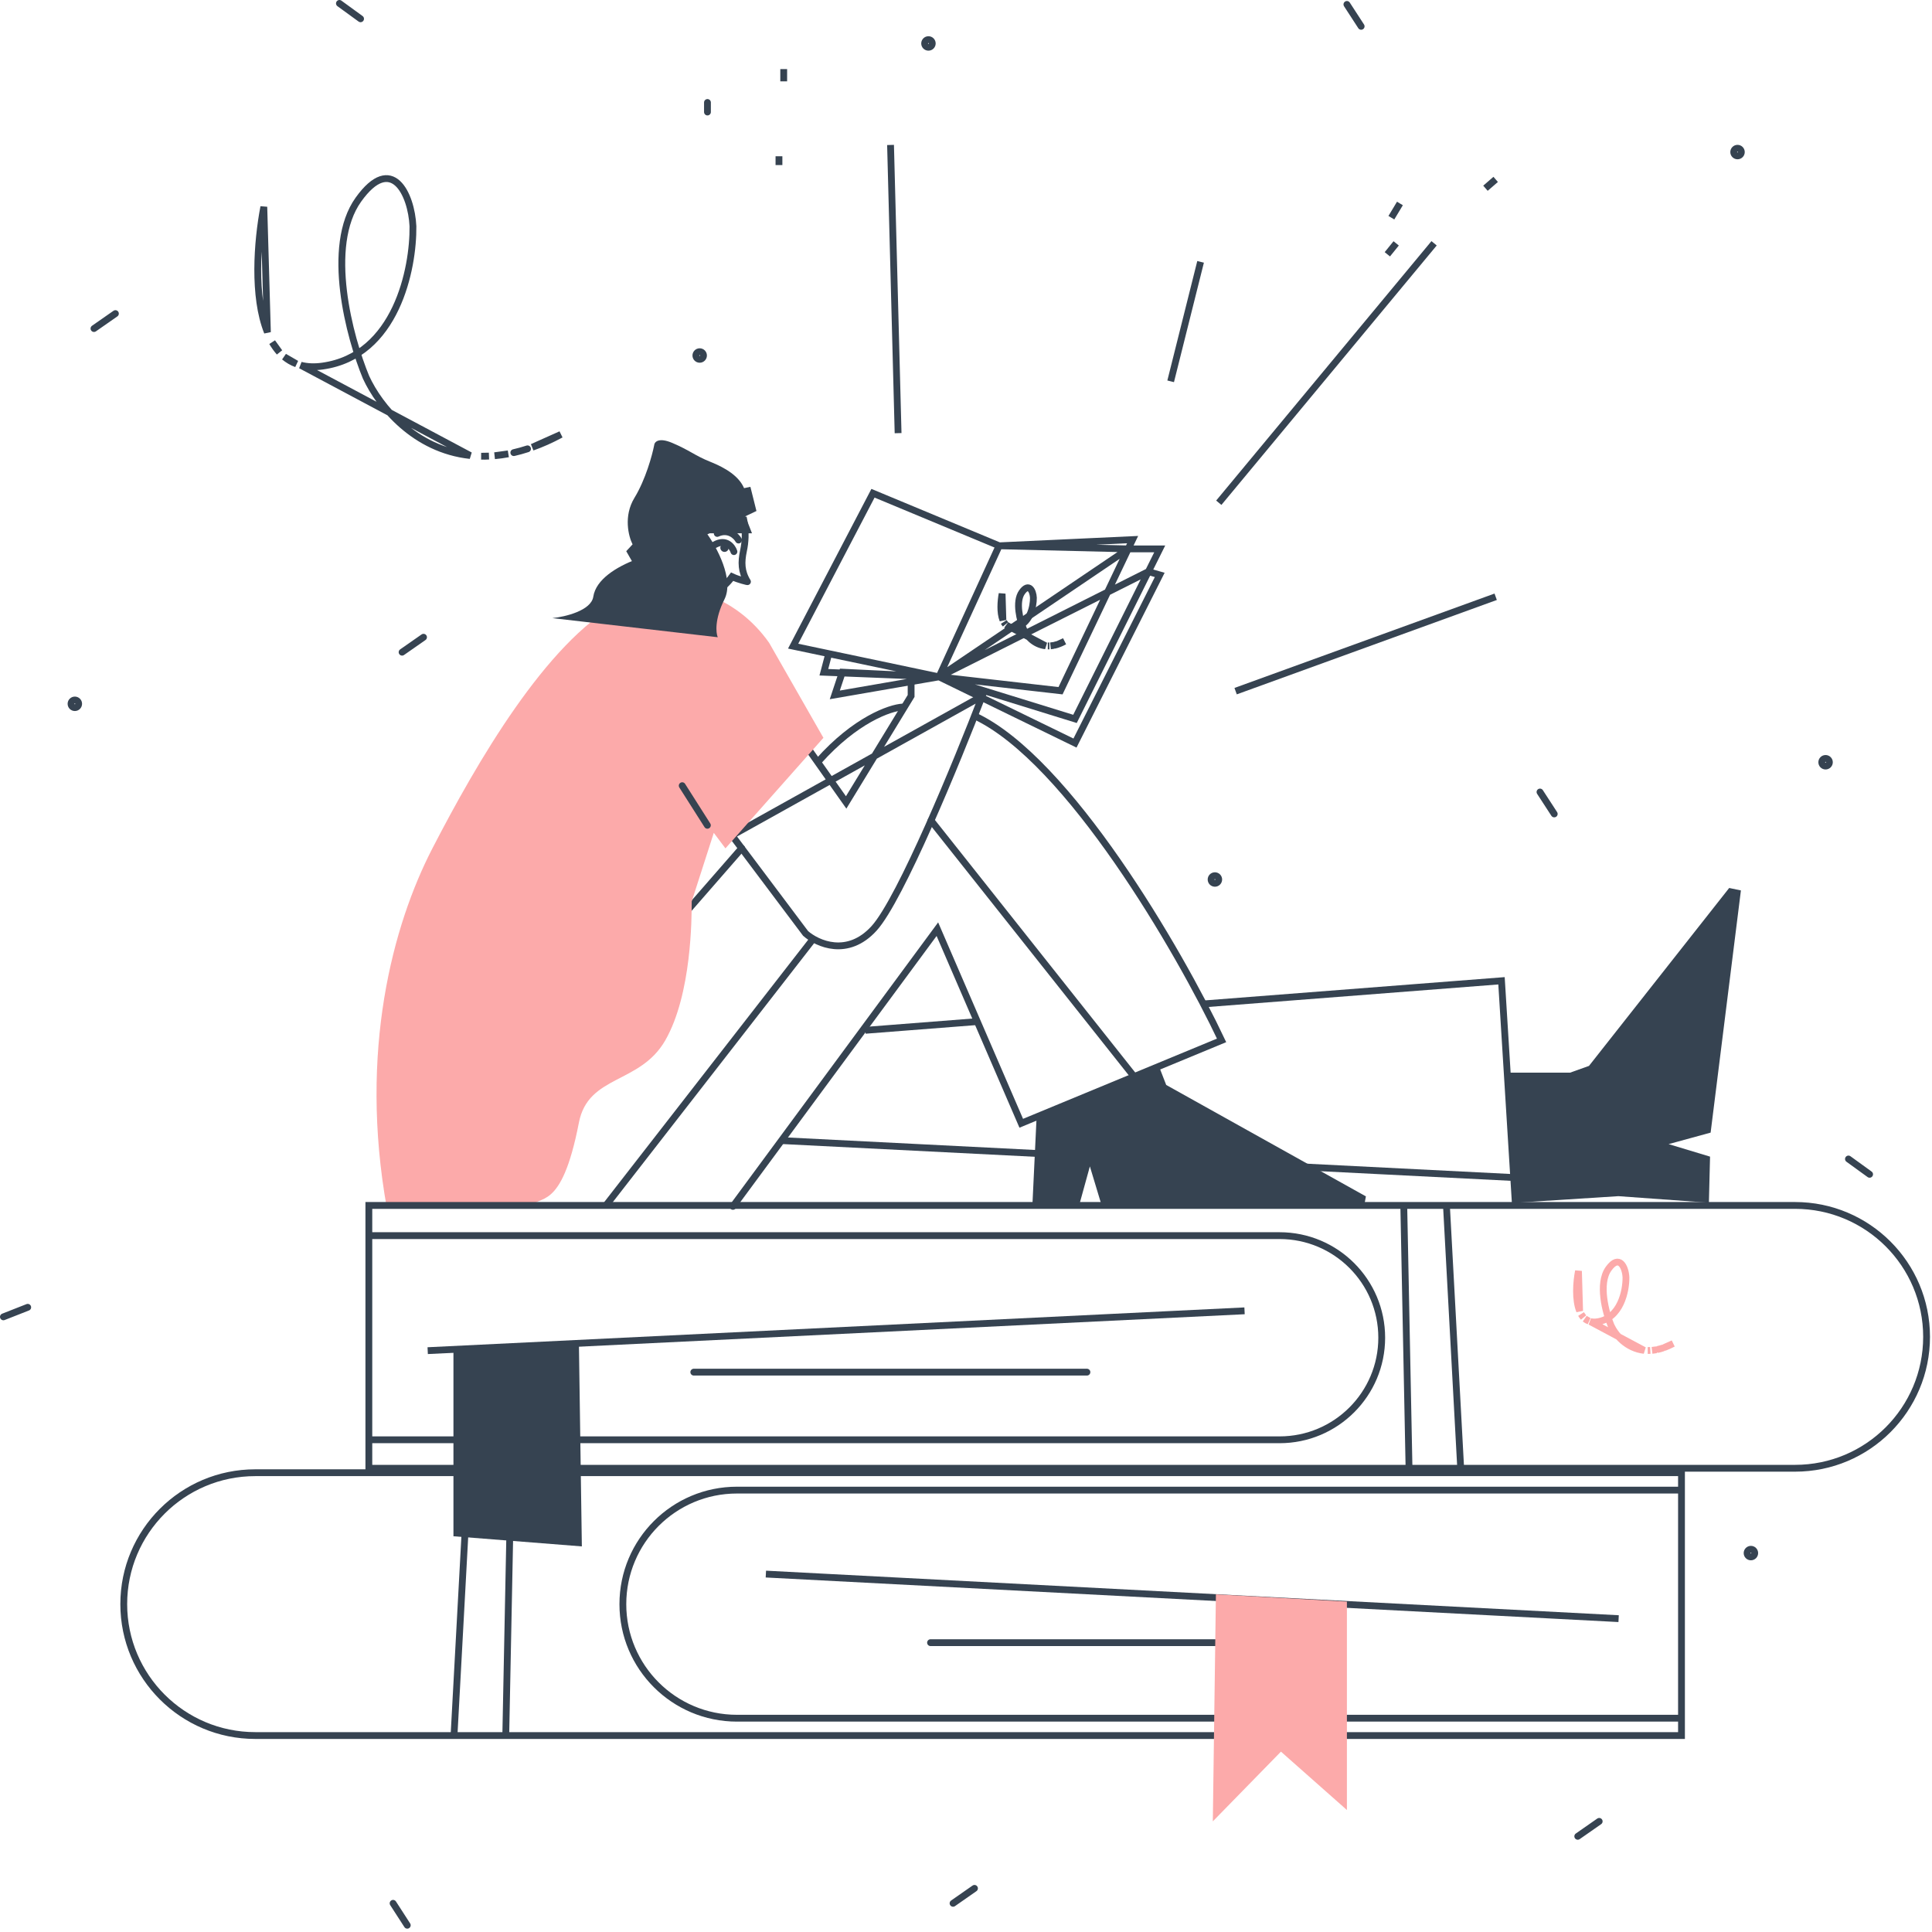 <svg width="100" height="100" viewBox="0 0 567 567" fill="none" xmlns="http://www.w3.org/2000/svg">
<path d="M356.548 259.232C357.166 259.232 357.667 258.732 357.667 258.114C357.667 257.496 357.166 256.996 356.548 256.996C355.93 256.996 355.429 257.496 355.429 258.114C355.429 258.732 355.93 259.232 356.548 259.232Z" stroke="#364351" stroke-width="2"/>
<path d="M272.48 13.869C273.098 13.869 273.599 13.368 273.599 12.751C273.599 12.133 273.098 11.632 272.48 11.632C271.862 11.632 271.361 12.133 271.361 12.751C271.361 13.368 271.862 13.869 272.48 13.869Z" stroke="#364351" stroke-width="2"/>
<path d="M21.965 207.671C22.583 207.671 23.084 207.17 23.084 206.553C23.084 205.935 22.583 205.434 21.965 205.434C21.347 205.434 20.846 205.935 20.846 206.553C20.846 207.17 21.347 207.671 21.965 207.671Z" stroke="#364351" stroke-width="2"/>
<path d="M509.927 45.747C510.545 45.747 511.046 45.247 511.046 44.629C511.046 44.012 510.545 43.511 509.927 43.511C509.309 43.511 508.808 44.012 508.808 44.629C508.808 45.247 509.309 45.747 509.927 45.747Z" stroke="#364351" stroke-width="2"/>
<path d="M535.768 224.822C536.386 224.822 536.887 224.322 536.887 223.704C536.887 223.087 536.386 222.586 535.768 222.586C535.15 222.586 534.649 223.087 534.649 223.704C534.649 224.322 535.15 224.822 535.768 224.822Z" stroke="#364351" stroke-width="2"/>
<path d="M205.344 105.453C205.962 105.453 206.462 104.952 206.462 104.335C206.462 103.717 205.962 103.216 205.344 103.216C204.726 103.216 204.225 103.717 204.225 104.335C204.225 104.952 204.726 105.453 205.344 105.453Z" stroke="#364351" stroke-width="2"/>
<path d="M513.854 456.914C514.472 456.914 514.973 456.414 514.973 455.796C514.973 455.179 514.472 454.678 513.854 454.678C513.236 454.678 512.735 455.179 512.735 455.796C512.735 456.414 513.236 456.914 513.854 456.914Z" stroke="#364351" stroke-width="2"/>
<path d="M542.482 340.141L548.689 344.634" stroke="#364351" stroke-width="2" stroke-linecap="round"/>
<path d="M99.614 1L105.821 5.515" stroke="#364351" stroke-width="2" stroke-linecap="round"/>
<path d="M285.991 554.195L279.7 558.583" stroke="#364351" stroke-width="2" stroke-linecap="round"/>
<path d="M469.328 534.532L463.037 538.92" stroke="#364351" stroke-width="2" stroke-linecap="round"/>
<path d="M33.871 92.035L27.58 96.423" stroke="#364351" stroke-width="2" stroke-linecap="round"/>
<path d="M124.295 187.015L118.003 191.404" stroke="#364351" stroke-width="2" stroke-linecap="round"/>
<path d="M1 386.47L8.136 383.664" stroke="#364351" stroke-width="2" stroke-linecap="round"/>
<path d="M395.289 1.295L399.469 7.73" stroke="#364351" stroke-width="2" stroke-linecap="round"/>
<path d="M451.954 232.439L456.134 238.873" stroke="#364351" stroke-width="2" stroke-linecap="round"/>
<path d="M115.364 558.582L119.523 565.017" stroke="#364351" stroke-width="2" stroke-linecap="round"/>
<path d="M150.79 132.838C152.12 132.542 153.45 132.162 154.822 131.719M77.426 60.706C75.462 70.917 74.28 87.077 78.481 97.499L77.426 60.706ZM164.618 127.5C161.726 129.061 158.918 130.306 156.216 131.255L164.618 127.5ZM79.896 100.453C80.529 101.529 81.226 102.5 82.007 103.386L79.896 100.453ZM83.421 104.715C84.477 105.58 85.659 106.297 86.989 106.782L83.421 104.715ZM88.256 107.183C90.135 107.668 92.267 107.774 94.674 107.436C116.272 104.419 121.339 78.828 121.191 66.402C120.747 56.971 115.005 44.861 105.188 58.575C95.392 72.288 102.591 99.061 107.426 110.728C111.395 119.377 121.74 131.93 137.975 133.682L88.256 107.183ZM141.226 133.892C141.965 133.914 142.725 133.892 143.485 133.85L141.226 133.892ZM145.174 133.745C146.462 133.639 147.792 133.449 149.164 133.196L145.174 133.745Z" stroke="#364351" stroke-width="2" stroke-linecap="round"/>
<path d="M486.62 396.006C487.042 395.901 487.464 395.795 487.907 395.648M463.248 373.01C462.615 376.259 462.235 381.407 463.586 384.74L463.248 373.01ZM491.032 394.297C490.103 394.783 489.216 395.184 488.351 395.5L491.032 394.297ZM464.03 385.69C464.22 386.027 464.452 386.344 464.705 386.618L464.03 385.69ZM465.149 387.04C465.486 387.314 465.866 387.546 466.289 387.694L465.149 387.04ZM466.69 387.842C467.281 387.989 467.956 388.032 468.738 387.926C475.62 386.956 477.246 378.812 477.182 374.846C477.035 371.829 475.198 367.989 472.073 372.356C468.949 376.723 471.25 385.268 472.791 388.981C474.058 391.745 477.351 395.732 482.524 396.302L466.69 387.842ZM483.579 396.344C483.812 396.344 484.065 396.344 484.297 396.323L483.579 396.344ZM484.846 396.302C485.268 396.259 485.691 396.196 486.113 396.133L484.846 396.302Z" stroke="#FCAAAA" stroke-width="2" stroke-linecap="round"/>
<path d="M444.775 354.149L440.658 287.839L353.17 294.633M253.964 302.375L286.709 299.823L253.964 302.375Z" stroke="#364351" stroke-width="2"/>
<path d="M229.39 334.739L443.783 345.562" stroke="#364351" stroke-width="2"/>
<path d="M215.097 354.044L275.098 272.692L299.714 329.655L358.511 305.33C346.076 279.001 313.479 222.987 286.118 210.139" stroke="#364351" stroke-width="2" stroke-linecap="round"/>
<path d="M302.945 354.55L304.211 327.988L340.123 312.925L342.255 318.41L400.862 351.111L400.229 354.55H323.55L319.855 342.313L316.477 354.55H302.945Z" fill="#364351"/>
<path d="M501.524 352.968L474.965 351.048L444.944 352.968L442.347 314.803H460.778L466.33 312.819L507.478 260.603L510.919 261.321L502.031 332.398L489.701 335.773L501.862 339.444L501.524 352.968Z" fill="#364351"/>
<path d="M273.24 240.814L332.861 315.984M177.771 353.833L238.405 275.857L177.771 353.833Z" stroke="#364351" stroke-width="2" stroke-linecap="round"/>
<path d="M264.901 207.501C261.206 207.712 251.051 211.214 240.115 223.514" stroke="#364351" stroke-width="2" stroke-linecap="round"/>
<path d="M217.673 248.936L201.649 267.312" stroke="#364351" stroke-width="2" stroke-linecap="round"/>
<path d="M236.42 218.641L248.328 235.497L267.392 204.252V200.138M214.823 245.181L236.42 273.937C239.883 276.996 248.771 280.983 256.519 272.46C264.267 263.937 280.925 223.451 288.272 204.273L214.823 245.181Z" stroke="#364351" stroke-width="2" stroke-linecap="round"/>
<path d="M331.087 161.087H340.355L337.04 167.754M275.583 198.64L244.992 203.936L247.209 197.269L275.583 198.64ZM275.583 198.64L241.783 197.29L243.219 191.847L275.583 198.64ZM275.583 198.64L232.768 189.632L256.202 144.758L293.212 160.159L275.583 198.64ZM275.583 198.64L293.233 160.18L275.583 198.64ZM275.583 198.64L311.242 202.712L331.087 161.108L275.583 198.64ZM275.583 198.64L315.485 210.982L337.019 167.754L275.583 198.64ZM275.583 198.64L315.485 218.071L340.355 168.724L337.04 167.775L275.583 198.64ZM293.233 160.18L332.396 158.365L331.087 161.087L293.233 160.18Z" stroke="#364351" stroke-width="2"/>
<path d="M207.624 30.073V32.879M357.688 147.543L420.876 71.402L357.688 147.543ZM343.564 111.909L352.347 76.845L343.564 111.909ZM362.628 202.839L438.948 175.138L362.628 202.839ZM263.57 127.12L261.354 42.541L263.57 127.12ZM410.848 59.714L408.336 63.892L410.848 59.714ZM407.154 74.63L409.75 71.423L407.154 74.63ZM435.95 55.242L438.948 52.647L435.95 55.242ZM230.002 20.283V23.87V20.283ZM228.609 45.853V48.448V45.853Z" stroke="#364351" stroke-width="2" stroke-linecap="round"/>
<path d="M309.51 189.357C309.785 189.294 310.08 189.21 310.355 189.125M294.099 174.252C293.697 176.404 293.444 179.779 294.331 181.973L294.099 174.252ZM312.403 188.218C311.79 188.556 311.199 188.809 310.65 189.02L312.403 188.218ZM294.626 182.585C294.753 182.817 294.901 183.007 295.07 183.197L294.626 182.585ZM295.386 183.471C295.598 183.661 295.851 183.809 296.125 183.893L295.386 183.471ZM296.379 183.999C296.78 184.104 297.223 184.125 297.73 184.041C302.248 183.408 303.303 178.028 303.282 175.433C303.198 173.45 301.973 170.918 299.925 173.788C297.878 176.657 299.398 182.269 300.411 184.716C301.256 186.53 303.43 189.146 306.829 189.526L296.379 183.999ZM307.505 189.568C307.652 189.568 307.821 189.568 307.969 189.568H307.505ZM308.328 189.547C308.603 189.526 308.877 189.484 309.173 189.421L308.328 189.547Z" stroke="#364351" stroke-width="2" stroke-linecap="round"/>
<path d="M225.717 188.641L241.656 216.532L212.902 248.979L209.482 244.422L203 264.57C203 269.317 203 291.786 195.252 305.309C187.821 318.263 172.641 315.352 169.896 329.466C164.661 356.428 158.137 350.078 155.392 354.53H113.527C105.272 308.432 115.301 271.427 126.912 248.958C139.938 223.747 160.227 188.62 181.592 176.953C198.672 167.649 216.216 175.138 225.717 188.641Z" fill="#FCAAAA"/>
<path d="M207.603 242.206L200.214 230.581" stroke="#364351" stroke-width="2" stroke-linecap="round"/>
<path d="M218.138 151.826C218.56 153.661 218.75 155.623 218.686 157.67C218.644 159.041 218.475 160.349 218.201 161.615C217.483 165.012 217.525 167.733 219.362 170.708C219.468 170.771 216.786 170.159 214.865 169.252C212.226 172.881 208.468 175.096 204.351 174.948C198.419 174.737 193.563 169.653 191.895 162.733" stroke="#364351" stroke-width="2"/>
<path d="M216.744 158.492C216.026 157.227 213.767 155.053 210.495 156.551" stroke="#364351" stroke-width="2" stroke-linecap="round"/>
<path d="M209.228 171.657C208.468 171.362 206.906 170.244 206.8 168.26" stroke="#364351" stroke-width="2" stroke-linecap="round"/>
<path d="M215.393 161.889C214.907 160.433 213.091 158.007 209.735 159.884" stroke="#364351" stroke-width="2" stroke-linecap="round"/>
<path d="M212.627 161.972C213.303 161.972 213.852 161.425 213.852 160.749C213.852 160.073 213.303 159.525 212.627 159.525C211.951 159.525 211.403 160.073 211.403 160.749C211.403 161.425 211.951 161.972 212.627 161.972Z" fill="#364351"/>
<path d="M220.692 156.509L218.433 150.707L212.121 149.336L191.536 160.159C191.769 160.792 191.114 162.459 186.617 164.188C181.001 166.362 174.9 169.99 174.119 175.117C173.486 179.21 165.843 181.024 162.106 181.404L210.643 187.016C210.094 185.729 209.693 181.72 212.606 175.898C215.52 170.075 210.347 160.539 207.392 156.509H220.692Z" fill="#364351"/>
<path d="M186.659 166.783L222.001 149.968L220.227 142.88L218.37 143.26C216.828 139.715 212.965 137.331 208.489 135.538C204.013 133.766 202.388 132.141 197.3 129.989C193.225 128.259 192.043 129.736 191.98 130.685C191.41 133.597 189.467 140.749 186.195 146.108C182.922 151.466 184.464 157.437 185.646 159.758L183.788 161.762L186.659 166.783Z" fill="#364351"/>
<path fill-rule="evenodd" clip-rule="evenodd" d="M108.249 353.77H526.817C548.119 353.77 565.409 371.027 565.409 392.336C565.409 413.623 548.14 430.902 526.817 430.902H108.249V353.77Z" stroke="#364351" stroke-width="2"/>
<path d="M107.404 362.631H375.527C392.079 362.631 405.506 376.049 405.506 392.59C405.506 409.13 392.079 422.548 375.527 422.548H107.404" stroke="#364351" stroke-width="2"/>
<path d="M203.613 402.695H318.99M125.519 396.387L365.246 384.699L125.519 396.387Z" stroke="#364351" stroke-width="2" stroke-linecap="round"/>
<path d="M169.896 394.235L133.077 396.134V450.86L170.762 453.835L169.896 394.235Z" fill="#364351"/>
<path d="M424.529 354.339L428.709 431.387M411.988 354.339L413.529 431.387L411.988 354.339Z" stroke="#364351" stroke-width="2"/>
<path fill-rule="evenodd" clip-rule="evenodd" d="M493.481 432.21H74.913C53.611 432.21 36.32 449.468 36.32 470.776C36.32 492.063 53.59 509.342 74.913 509.342H493.481V432.21Z" stroke="#364351" stroke-width="2"/>
<path d="M493.945 437.315H216.279C197.785 437.315 182.796 452.295 182.796 470.797C182.796 489.278 197.785 504.257 216.279 504.257H493.945" stroke="#364351" stroke-width="2"/>
<path d="M393.515 482.085H273.092M475.029 475.038L224.766 461.958L475.029 475.038Z" stroke="#364351" stroke-width="2" stroke-linecap="round"/>
<path d="M356.844 467.907L395.289 470.037V531.199L375.929 514.068L355.936 534.532L356.844 467.907Z" fill="#FCAAAA"/>
<path d="M137.405 432.632L133.225 509.68M149.966 432.632L148.425 509.68L149.966 432.632Z" stroke="#364351" stroke-width="2"/>
</svg>
